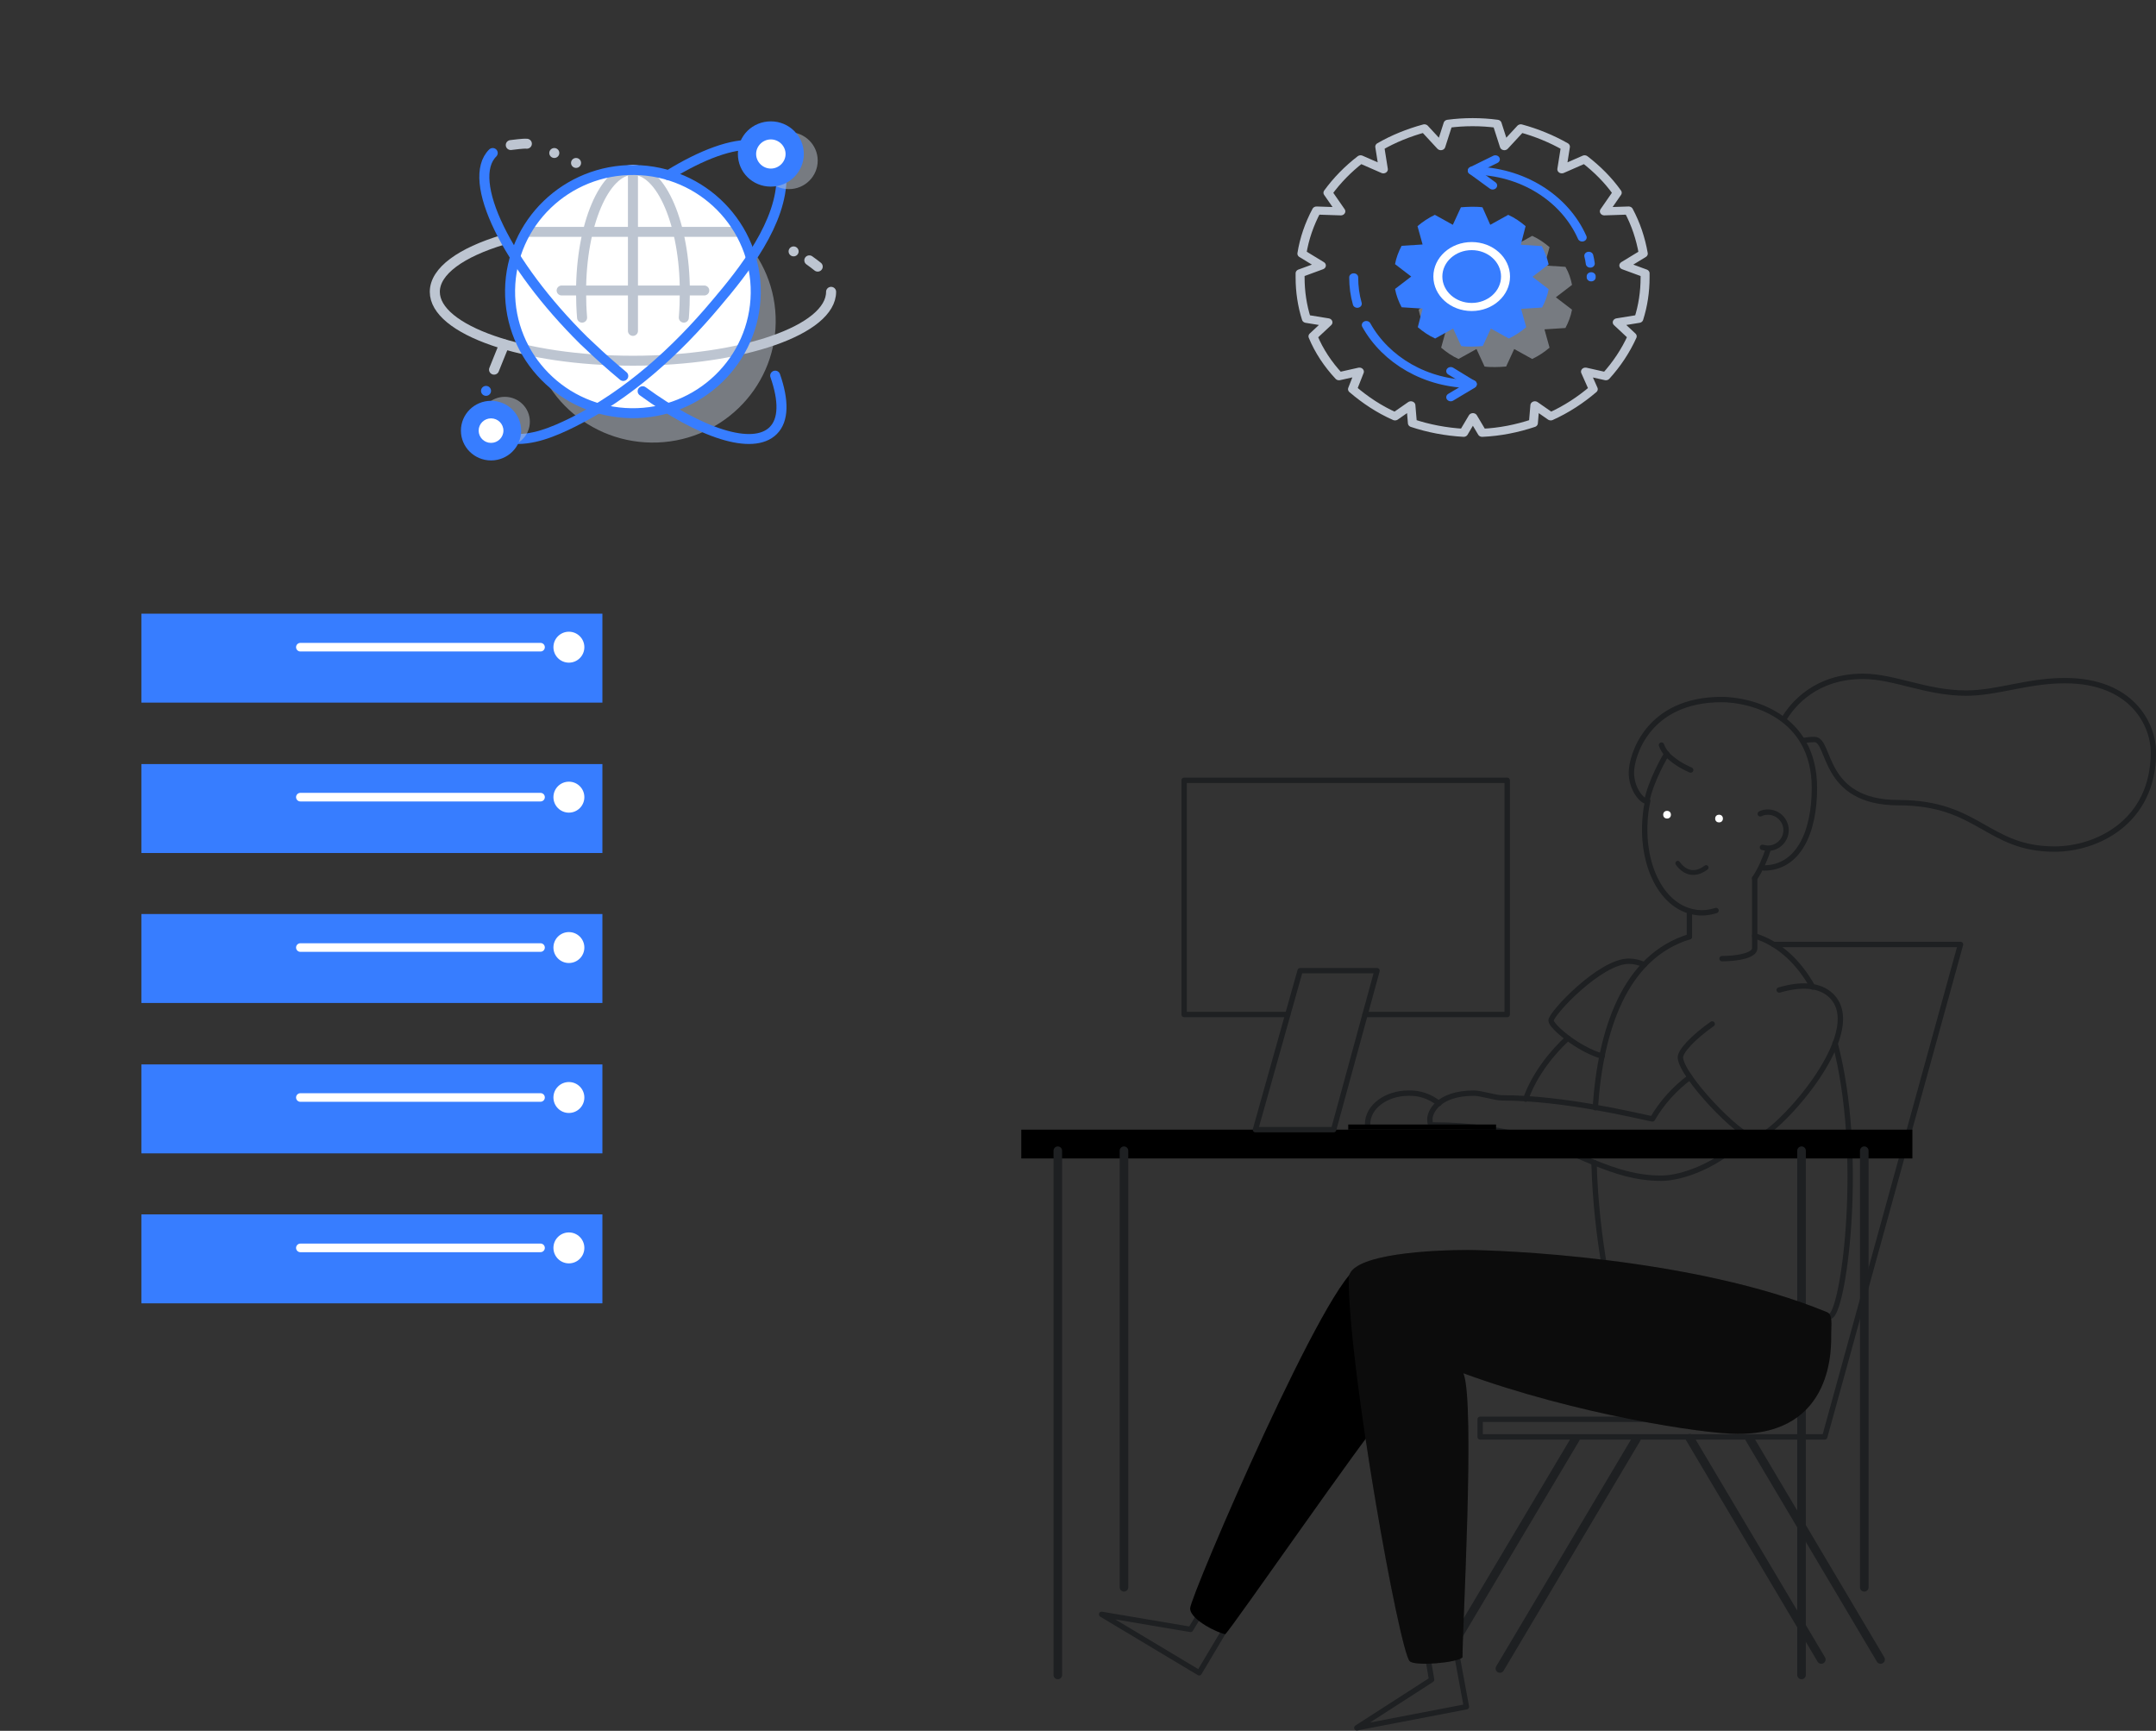 <?xml version="1.0" encoding="UTF-8" standalone="no"?>
<svg
   xmlns:dc="http://purl.org/dc/elements/1.1/"
   xmlns:cc="http://creativecommons.org/ns#"
   xmlns:rdf="http://www.w3.org/1999/02/22-rdf-syntax-ns#"
   xmlns:svg="http://www.w3.org/2000/svg"
   xmlns="http://www.w3.org/2000/svg"
   xmlns:sodipodi="http://sodipodi.sourceforge.net/DTD/sodipodi-0.dtd"
   xmlns:inkscape="http://www.inkscape.org/namespaces/inkscape"
   x="0px"
   y="0px"
   viewBox="0 0 501.8 402.8"
   style="enable-background:new 0 0 501.8 402.8;"
   xml:space="preserve"
   version="1.1"
   id="svg158"
   sodipodi:docname="server-woman.svg"
   inkscape:version="1.0.2-2 (e86c870879, 2021-01-15)"><rect x="0" y="0" width="501.8" height="402.8" fill="#333333" stroke="none"/><defs
   id="defs162" /><sodipodi:namedview
   pagecolor="#ffffff"
   bordercolor="#666666"
   borderopacity="1"
   objecttolerance="10"
   gridtolerance="10"
   guidetolerance="10"
   inkscape:pageopacity="0"
   inkscape:pageshadow="2"
   inkscape:window-width="2400"
   inkscape:window-height="1284"
   id="namedview160"
   showgrid="false"
   inkscape:zoom="2.0903675"
   inkscape:cx="250.89999"
   inkscape:cy="201.39999"
   inkscape:window-x="-9"
   inkscape:window-y="-9"
   inkscape:window-maximized="1"
   inkscape:current-layer="svg158" />
<style
   type="text/css"
   id="style2">
	.server-woman-0{fill:#BDC5D1;}
	.server-woman-1{fill:#E7EAF3;}
	.server-woman-2{fill:none;stroke:#E7EAF3;}
	.server-woman-3{fill:none;stroke:#1E2022;}
	.server-woman-4{fill:#377DFF;}
	.server-woman-5{fill:#FFFFFF;}
	.server-woman-6{fill:none;stroke:#FFFFFF;}
	.server-woman-7{fill:#00C9A7;}
</style>





<line
   class="server-woman-3 fill-none stroke-dark"
   stroke-width="2"
   stroke-linecap="round"
   stroke-linejoin="round"
   x1="423.9"
   y1="386.2"
   x2="393.3"
   y2="334.7"
   id="line14" />
<line
   class="server-woman-3 fill-none stroke-dark"
   stroke-width="2"
   stroke-linecap="round"
   stroke-linejoin="round"
   x1="437.7"
   y1="386.2"
   x2="407.2"
   y2="334.8"
   id="line16" />
<line
   class="server-woman-3 fill-none stroke-dark"
   stroke-width="2"
   stroke-linecap="round"
   stroke-linejoin="round"
   x1="338.5"
   y1="382.2"
   x2="366.7"
   y2="334.8"
   id="line18" />
<path
   class="server-woman-3 fill-none stroke-dark"
   stroke-width="1.25"
   stroke-linecap="round"
   stroke-linejoin="round"
   d="M412.8,219.8h43.5l-31.6,114.6h-80.2v-4.1H404l1.3-26.7"
   id="path20" />
<polyline
   class="server-woman-3 fill-none stroke-dark"
   stroke-width="1.25"
   stroke-linecap="round"
   stroke-linejoin="round"
   points="285.3,378.9 279.1,389.3 256.4,375.7 277.1,379.2 279.6,375.1 "
   id="polyline22" />
<path
   d="M316.5,294.9c-6.6,0-39.5,76.6-39.5,79.4s7.1,6,8.2,6c1.6-1.5,33.1-47,36.4-50.2C324.9,326.9,316.5,294.9,316.5,294.9z"
   id="path24" />
<path
   class="server-woman-3 fill-none stroke-dark"
   stroke-width="1.25"
   stroke-linecap="round"
   stroke-linejoin="round"
   d="M334.9,256.8c-2-1.6-4.5-2.5-7.1-2.4c-5.2,0-9.5,3.2-9.5,7.2"
   id="path26" />
<path
   class="server-woman-3 fill-none stroke-dark"
   stroke-width="1.25"
   stroke-linecap="round"
   stroke-linejoin="round"
   d="M364.9,241.6c-3.3,3-7.7,8.2-9.8,14.2"
   id="path28" />
<path
   class="server-woman-3 fill-none stroke-dark"
   stroke-width="1.25"
   stroke-linecap="round"
   stroke-linejoin="round"
   d="M382.7,224.5c-1.1-0.5-2.4-0.8-3.6-0.8c-6.7,0-18.1,12.2-18.1,13.8c0,1.3,6.1,6.6,11.9,8.3"
   id="path30" />
<path
   class="server-woman-3 fill-none stroke-dark"
   stroke-width="1.25"
   stroke-linecap="round"
   stroke-linejoin="round"
   d="M371.3,257.8c1.2-18,6.8-35.2,21.9-39.8"
   id="path32" />
<path
   class="server-woman-3 fill-none stroke-dark"
   stroke-width="1.25"
   stroke-linecap="round"
   stroke-linejoin="round"
   d="M427.1,242.8c6.8,25.6,2.2,61.1-0.9,63.4c-4.8,3.6-47,4-49.8,0.3c-1.2-1.5-4.9-17.7-5.4-35.9"
   id="path34" />
<path
   class="server-woman-3 fill-none stroke-dark"
   stroke-width="1.25"
   stroke-linecap="round"
   stroke-linejoin="round"
   d="M408.4,217.8c5.8,1.8,10.3,6.2,13.5,11.9"
   id="path36" />
<path
   class="server-woman-3 fill-none stroke-dark"
   stroke-width="1.25"
   stroke-linecap="round"
   stroke-linejoin="round"
   d="M400.8,223.1c3.8,0,7.6-0.8,7.6-2.4v-16.3"
   id="path38" />
<line
   class="server-woman-3 fill-none stroke-dark"
   stroke-width="1.25"
   stroke-linecap="round"
   stroke-linejoin="round"
   x1="393.2"
   y1="212.1"
   x2="393.2"
   y2="218"
   id="line40" />
<path
   class="server-woman-3 fill-none stroke-dark"
   stroke-width="1.25"
   stroke-linecap="round"
   stroke-linejoin="round"
   d="M399.4,211.9c-1.6,0.5-3.3,0.7-4.9,0.4c-8.2-1.3-13.2-12.2-11.3-24.4c0.1-0.5,0.2-1,0.3-1.5"
   id="path42" />
<path
   class="server-woman-3 fill-none stroke-dark"
   stroke-width="1.25"
   stroke-linecap="round"
   stroke-linejoin="round"
   d="M411.6,197.5c-0.8,2.4-1.8,4.8-3.2,6.9"
   id="path44" />
<path
   class="server-woman-3 fill-none stroke-dark"
   stroke-width="1.25"
   stroke-miterlimit="10"
   d="M415.1,167.5c2.2-3.8,7.7-10.1,18.5-10.1c7.3,0,14.7,3.9,24,3.9c7.3,0,14.2-2.9,23-2.9  c15.7,0,20.6,10.3,20.6,16.7c0,16.2-13.2,22.5-23,22.5c-15.7,0-17.6-10.8-36.3-10.8c-18.1,0-15.7-14.7-19.6-14.7  c-0.9,0-1.9,0.1-2.8,0.3"
   id="path46" />
<path
   class="server-woman-3 fill-none stroke-dark"
   stroke-width="1.25"
   stroke-linecap="round"
   stroke-linejoin="round"
   d="M410.5,202c8,0,11.8-8.2,11.8-18.6c0-17.1-15.1-20.6-21.6-20.6c-17.3,0-21,13.2-21,17s2.4,6.6,3.6,6.7  c0.8-4.6,4.4-10.8,4.6-11c1.6,1.6,3.5,2.8,5.6,3.7"
   id="path48" />
<path
   class="server-woman-3 fill-none stroke-dark"
   stroke-width="1.25"
   stroke-linecap="round"
   stroke-linejoin="round"
   d="M409.7,189.4c0.6-0.3,1.1-0.4,1.8-0.4c2.3,0,4.2,1.9,4.2,4.2s-1.9,4.2-4.2,4.2c-0.4,0-0.9-0.1-1.3-0.2"
   id="path50" />
<path
   class="server-woman-3 fill-none stroke-dark"
   stroke-width="1.25"
   stroke-linecap="round"
   stroke-linejoin="round"
   d="M371.1,270.6c5,2,9.7,3.6,15.6,3.6c4.6,0,13.4-2.9,20-10"
   id="path52" />
<path
   class="server-woman-3 fill-none stroke-dark"
   stroke-width="1.25"
   stroke-linecap="round"
   stroke-linejoin="round"
   d="M393.3,250.7c-3.5,2.6-6.5,5.9-8.7,9.7c-4-0.8-20.5-4.9-35.1-4.9c-1.4,0-4.9-1.1-6.4-1.1  c-8.6,0-10.3,4.6-10.3,6s0.3,1.4,0.6,1.4c18.9,0,28.7,5.1,37.7,8.8"
   id="path54" />
<path
   class="server-woman-3 fill-none stroke-dark"
   stroke-width="1.25"
   stroke-linecap="round"
   stroke-linejoin="round"
   d="M414.1,230.4c4.8-1.4,9.3-1.4,12.1,1.3c9.2,8.9-14,33.6-17.8,33.2c-3.7-0.4-17.1-14.5-17.3-18.8  c0-1.5,3-4.7,7.4-7.8"
   id="path56" />
<rect
   x="237.7"
   y="262.9"
   width="207.4"
   height="6.7"
   id="rect58" />
<line
   class="server-woman-3 fill-none stroke-dark"
   stroke-width="2"
   stroke-linecap="round"
   stroke-linejoin="round"
   x1="433.9"
   y1="369.4"
   x2="433.9"
   y2="267.8"
   id="line60" />
<line
   class="server-woman-3 fill-none stroke-dark"
   stroke-width="2"
   stroke-linecap="round"
   stroke-linejoin="round"
   x1="261.6"
   y1="369.4"
   x2="261.6"
   y2="267.8"
   id="line62" />
<line
   class="server-woman-3 fill-none stroke-dark"
   stroke-width="2"
   stroke-linecap="round"
   stroke-linejoin="round"
   x1="419.3"
   y1="389.8"
   x2="419.3"
   y2="267.8"
   id="line64" />
<line
   class="server-woman-3 fill-none stroke-dark"
   stroke-width="2"
   stroke-linecap="round"
   stroke-linejoin="round"
   x1="246.2"
   y1="389.8"
   x2="246.2"
   y2="267.8"
   id="line66" />
<line
   class="server-woman-3 fill-none stroke-dark"
   stroke-width="2"
   stroke-linecap="round"
   stroke-linejoin="round"
   x1="349.1"
   y1="388.3"
   x2="380.9"
   y2="334.8"
   id="line68" />
<rect
   x="313.8"
   y="261.7"
   width="34.4"
   height="1.2"
   id="rect70" />
<polyline
   class="server-woman-3 fill-none stroke-dark"
   stroke-width="1.25"
   stroke-linecap="round"
   stroke-linejoin="round"
   points="299.7,236.1 275.6,236.1 275.6,181.6 350.8,181.6 350.8,236.1 317.7,236.1 "
   id="polyline72" />
<polygon
   class="server-woman-3 fill-none stroke-dark"
   stroke-width="1.25"
   stroke-linecap="round"
   stroke-linejoin="round"
   points="302.6,225.9 292.2,262.9 310.4,262.9 320.5,225.9 "
   id="polygon74" />










<rect
   x="32.907"
   y="142.816"
   class="server-woman-4 fill-primary"
   width="107.3"
   height="20.7"
   id="rect96" />
<circle
   class="server-woman-5 fill-white"
   cx="132.407"
   cy="150.616"
   r="3.6"
   id="circle98" />
<line
   class="server-woman-6 fill-none stroke-white"
   stroke-width="2"
   stroke-linecap="round"
   stroke-linejoin="round"
   x1="69.907"
   y1="150.616"
   x2="125.807"
   y2="150.616"
   id="line100" />
<rect
   x="32.907"
   y="177.816"
   class="server-woman-4 fill-primary"
   width="107.3"
   height="20.7"
   id="rect102" />
<circle
   class="server-woman-5 fill-white"
   cx="132.407"
   cy="185.516"
   r="3.6"
   id="circle104" />
<line
   class="server-woman-6 fill-none stroke-white"
   stroke-width="2"
   stroke-linecap="round"
   stroke-linejoin="round"
   x1="69.907"
   y1="185.516"
   x2="125.807"
   y2="185.516"
   id="line106" />
<rect
   x="32.907"
   y="212.716"
   class="server-woman-4 fill-primary"
   width="107.3"
   height="20.7"
   id="rect108" />
<circle
   class="server-woman-5 fill-white"
   cx="132.407"
   cy="220.516"
   r="3.6"
   id="circle110" />
<line
   class="server-woman-6 fill-none stroke-white"
   stroke-width="2"
   stroke-linecap="round"
   stroke-linejoin="round"
   x1="69.907"
   y1="220.516"
   x2="125.807"
   y2="220.516"
   id="line112" />
<rect
   x="32.907"
   y="247.716"
   class="server-woman-4 fill-primary"
   width="107.3"
   height="20.7"
   id="rect114" />
<circle
   class="server-woman-5 fill-white"
   cx="132.407"
   cy="255.416"
   r="3.6"
   id="circle116" />
<line
   class="server-woman-6 fill-none stroke-white"
   stroke-width="2"
   stroke-linecap="round"
   stroke-linejoin="round"
   x1="69.907"
   y1="255.416"
   x2="125.807"
   y2="255.416"
   id="line118" />
<rect
   x="32.907"
   y="282.616"
   class="server-woman-4 fill-primary"
   width="107.3"
   height="20.7"
   id="rect120" />
<circle
   class="server-woman-5 fill-white"
   cx="132.407"
   cy="290.416"
   r="3.6"
   id="circle122" />
<line
   class="server-woman-6 fill-none stroke-white"
   stroke-width="2"
   stroke-linecap="round"
   stroke-linejoin="round"
   x1="69.907"
   y1="290.416"
   x2="125.807"
   y2="290.416"
   id="line124" />








<path
   class="server-woman-3 fill-none stroke-dark"
   stroke-width="1.25"
   stroke-linecap="round"
   stroke-linejoin="round"
   d="M386.7,173.4c0.3,0.8,0.7,1.5,1.3,2.1"
   id="path142" />
<polyline
   class="server-woman-3 fill-none stroke-dark"
   stroke-width="1.25"
   stroke-linecap="round"
   stroke-linejoin="round"
   points="339.1,385.3 341.3,397.2 315.8,402.1 333.2,390.9 332.4,386.2 "
   id="polyline144" />
<path
   d="M426.2,310.5c0-2.1,0.4-4.5-0.9-5.1c-31.2-12.9-76.8-14.5-83.8-14.5s-27.6,0.7-27.6,6.6c0,21.3,11.8,86.7,14.2,89.1  c1.1,1.2,11.1,0.4,12.3-0.9c-0.1-5.4,3-59.5,0.2-66.1c26.2,9.6,55.9,14.1,63.8,14.1C427.1,333.8,426.2,313,426.2,310.5z"
   id="path146" />
<path
   class="server-woman-5 fill-white"
   opacity=".05"
   d="M426.2,310.5c0-2.1,0.4-4.5-0.9-5.1c-31.2-12.9-76.8-14.5-83.8-14.5s-27.6,0.7-27.6,6.6  c0,21.3,11.8,86.7,14.2,89.1c1.1,1.2,11.1,0.4,12.3-0.9c-0.1-5.4,3-59.5,0.2-66.1c26.2,9.6,55.9,14.1,63.8,14.1  C427.1,333.8,426.2,313,426.2,310.5z"
   id="path148" />

<circle
   class="server-woman-5 fill-white"
   cx="400.1"
   cy="190.5"
   r="0.9"
   id="circle152" />
<circle
   class="server-woman-5 fill-white"
   cx="388"
   cy="189.6"
   r="0.9"
   id="circle154" />
<path
   class="server-woman-3 fill-none stroke-dark"
   stroke-width="1.119"
   stroke-linecap="round"
   stroke-linejoin="round"
   d="M390.5,200.9c0,0,2.5,4.1,6.6,1"
   id="path156" />
<style
   type="text/css"
   id="style198">
	.icon-3-0{fill:none;stroke:#BDC5D1;}
	.icon-3-1{fill:#BDC5D1;}
	.icon-3-2{fill:#377DFF;}
	.icon-3-3{fill:none;stroke:#377DFF;}
	.icon-3-4{fill:none;stroke:#FFFFFF;}
</style><g
   id="g242"
   transform="matrix(0.697,0,0,0.627,300.711,26.925)"><path
     class="icon-3-0 fill-none stroke-gray-400"
     stroke-width="3"
     stroke-linecap="round"
     stroke-linejoin="round"
     stroke-miterlimit="10"
     d="m 117.9,60 c 0,-0.5 0,-1 0,-1.5 l -7.1,-2.9 6.5,-4.4 c -0.9,-5.7 -2.5,-11 -4.9,-16 l -8.1,0.3 4.3,-6.9 c -3,-4.7 -6.7,-8.8 -10.9,-12.4 l -7.6,3.7 1.2,-8.4 C 86.7,8.6 81.7,6.3 76.4,4.7 L 70.9,11.3 68.5,3 C 65.8,2.6 63.1,2.4 60.3,2.4 57.5,2.4 54.8,2.6 52.1,3 L 49.7,11.3 44.2,4.7 C 38.9,6.3 33.8,8.6 29.3,11.5 l 1.2,8.4 -7.6,-3.7 C 18.7,19.8 15,24 12,28.6 l 4.3,6.9 -8.1,-0.3 c -2.4,5 -4.1,10.4 -4.9,16 l 6.5,4.4 -7.1,2.9 c 0,0.5 0,1 0,1.5 0,5.3 0.7,10.5 2.1,15.4 l 7.2,1.3 -5,5.2 c 2,5.4 5,10.4 8.7,14.8 l 6.8,-1.7 -2.3,6.5 c 4.2,4 8.9,7.5 14.2,10.1 l 5.3,-4.1 0.5,6.6 c 5.4,2 11.1,3.2 17.1,3.6 l 3.1,-5.8 3.1,5.8 c 6,-0.3 11.7,-1.6 17.1,-3.6 l 0.5,-6.6 5.3,4.1 c 5.2,-2.6 10,-6.1 14.2,-10.1 L 98,95 l 6.8,1.7 c 3.6,-4.4 6.6,-9.4 8.8,-14.8 l -5,-5.2 7.2,-1.3 c 1.4,-4.9 2.1,-10 2.1,-15.4 z"
     id="path200" /><path
     class="icon-3-1 fill-gray-400"
     opacity="0.5"
     d="m 91.3,56.1 -7,-0.5 1.7,-6.8 c -1.7,-1.6 -3.6,-3.1 -5.8,-4.2 l -6,3.7 -2.7,-6.5 c -1.2,-0.2 -2.4,-0.2 -3.6,-0.2 -1.2,0 -2.4,0.1 -3.6,0.2 l -2.7,6.5 -6,-3.7 c -2.1,1.1 -4.1,2.6 -5.8,4.2 l 1.7,6.8 -7,0.5 c -1,2.1 -1.8,4.4 -2.2,6.8 l 5.4,4.6 -5.4,4.5 c 0.4,2.4 1.2,4.7 2.2,6.8 l 7,0.5 -1.7,6.8 c 1.7,1.6 3.6,3.1 5.8,4.2 l 6,-3.7 2.7,6.5 c 1.2,0.2 2.4,0.2 3.6,0.2 1.2,0 2.4,-0.1 3.6,-0.2 l 2.7,-6.5 6,3.7 c 2.1,-1.1 4.1,-2.6 5.8,-4.2 l -1.7,-6.8 7,-0.5 c 1,-2.1 1.8,-4.4 2.2,-6.8 l -5.4,-4.6 5.4,-4.6 c -0.4,-2.3 -1.1,-4.6 -2.2,-6.7 z"
     id="path202" /><path
     class="icon-3-2 fill-primary"
     d="M 83.4,48.4 76.4,47.9 78,41 c -1.7,-1.6 -3.6,-3.1 -5.8,-4.2 l -6,3.7 -2.6,-6.5 c -1.2,-0.2 -2.4,-0.2 -3.6,-0.2 -1.2,0 -2.4,0.1 -3.6,0.2 l -2.7,6.5 -6,-3.7 c -2.1,1.1 -4.1,2.6 -5.8,4.2 l 1.7,6.8 -7,0.5 c -1,2.1 -1.8,4.4 -2.2,6.8 l 5.4,4.6 -5.4,4.6 c 0.4,2.4 1.2,4.7 2.2,6.8 l 7,0.5 -1.6,6.9 c 1.7,1.6 3.6,3.1 5.8,4.2 l 6,-3.7 2.7,6.5 c 1.2,0.2 2.4,0.2 3.6,0.2 1.2,0 2.4,-0.1 3.6,-0.2 l 2.7,-6.5 6,3.7 c 2.1,-1.1 4.1,-2.6 5.8,-4.2 l -1.7,-6.8 7,-0.5 c 1,-2.1 1.8,-4.4 2.2,-6.8 l -5.4,-4.6 5.4,-4.6 c -0.5,-2.4 -1.3,-4.7 -2.3,-6.8 z"
     id="path204" /><path
     class="icon-3-3 fill-none stroke-primary"
     stroke-width="3"
     stroke-linecap="round"
     stroke-linejoin="round"
     stroke-miterlimit="10"
     d="m 99.9,59.6 c 0,0.1 0,0.3 0,0.4"
     id="path206" /><path
     class="icon-3-3 fill-none stroke-primary"
     stroke-width="3"
     stroke-linecap="round"
     stroke-linejoin="round"
     stroke-miterlimit="10"
     d="m 99.1,52 c 0.2,0.9 0.4,1.9 0.5,2.9"
     id="path208" /><path
     class="icon-3-3 fill-none stroke-primary"
     stroke-width="3"
     stroke-linecap="round"
     stroke-linejoin="round"
     stroke-miterlimit="10"
     d="m 60.2,20.4 c 16.6,0 30.9,10.2 36.7,24.8"
     id="path210" /><path
     class="icon-3-3 fill-none stroke-primary"
     stroke-width="3"
     stroke-linecap="round"
     stroke-linejoin="round"
     stroke-miterlimit="10"
     d="M 21.8,69.8 C 21,66.7 20.6,63.4 20.6,60"
     id="path212" /><path
     class="icon-3-3 fill-none stroke-primary"
     stroke-width="3"
     stroke-linecap="round"
     stroke-linejoin="round"
     stroke-miterlimit="10"
     d="M 60.2,99.6 C 44.7,99.6 31.3,90.7 24.8,77.7"
     id="path214" /><circle
     class="icon-3-4 fill-none stroke-white"
     stroke-width="3"
     stroke-linecap="round"
     stroke-linejoin="round"
     stroke-miterlimit="10"
     cx="60"
     cy="59.7"
     r="11.3"
     id="circle216" /><polyline
     class="icon-3-3 fill-none stroke-primary"
     stroke-width="3"
     stroke-linecap="round"
     stroke-linejoin="round"
     stroke-miterlimit="10"
     points="67,25.9 60.2,20.4 67.9,16.2 "
     id="polyline218" /><polyline
     class="icon-3-3 fill-none stroke-primary"
     stroke-width="3"
     stroke-linecap="round"
     stroke-linejoin="round"
     stroke-miterlimit="10"
     points="53,94.8 60.2,99.7 53,104.5 "
     id="polyline220" /></g><style
   type="text/css"
   id="style336">
	.icon-25-0{fill:none;stroke:#BDC5D1;}
	.icon-25-1{fill:#BDC5D1;}
	.icon-25-2{fill:#FFFFFF;}
	.icon-25-3{fill:none;stroke:#377DFF;}
	.icon-25-4{fill:#377DFF;stroke:#377DFF;}
</style><g
   id="g470"
   transform="matrix(0.779,0,0,0.771,100.577,20.958)"><line
     class="icon-25-0 fill-none stroke-gray-400"
     stroke-width="3"
     stroke-linecap="round"
     stroke-linejoin="round"
     stroke-miterlimit="10"
     x1="43"
     y1="22"
     x2="43"
     y2="22"
     id="line338" /><circle
     transform="matrix(0.013,-1,1,0.013,-4.611,134.799)"
     class="icon-25-1 fill-gray-400"
     opacity="0.5"
     stroke-width="3"
     stroke-linecap="round"
     stroke-linejoin="round"
     stroke-miterlimit="10"
     cx="66"
     cy="69.7"
     id="ellipse340"
     r="36.7" /><circle
     transform="matrix(0.013,-1,1,0.013,-1.592,120.045)"
     class="icon-25-2 fill-white"
     cx="60"
     cy="60.8"
     id="ellipse342"
     r="36.7" /><path
     class="icon-25-0 fill-none stroke-gray-400"
     stroke-width="3"
     stroke-linecap="round"
     stroke-linejoin="round"
     stroke-miterlimit="10"
     d="M 27.3,43.6"
     id="path344" /><path
     class="icon-25-0 fill-none stroke-gray-400"
     stroke-width="3"
     stroke-linecap="round"
     stroke-linejoin="round"
     stroke-miterlimit="10"
     d="M 119.2,60.9 C 119.2,72.4 92.7,81.7 60,81.7 27.3,81.7 0.8,72.4 0.8,60.9 0.8,54.6 8.7,49 21.2,45.2"
     id="path346" /><path
     class="icon-25-0 fill-none stroke-gray-400"
     stroke-width="3"
     stroke-linecap="round"
     stroke-linejoin="round"
     stroke-miterlimit="10"
     d="m 112.7,51.4 c 0.9,0.6 1.7,1.3 2.5,1.9"
     id="path348" /><path
     class="icon-25-0 fill-none stroke-gray-400"
     stroke-width="3"
     stroke-linecap="round"
     stroke-linejoin="round"
     stroke-miterlimit="10"
     d="M 92.7,43.6"
     id="path350" /><path
     class="icon-25-0 fill-none stroke-gray-400"
     stroke-width="3"
     stroke-linecap="round"
     stroke-linejoin="round"
     stroke-miterlimit="10"
     d="M 23.9,86.3"
     id="path352" /><path
     class="icon-25-3 fill-none stroke-primary"
     stroke-width="3"
     stroke-linecap="round"
     stroke-linejoin="round"
     stroke-miterlimit="10"
     d="m 57.1,86.3 c -0.9,-0.8 -1.9,-1.6 -2.8,-2.4 -3,-2.6 -6,-5.4 -9,-8.3 C 22.2,52.5 10,27.1 18.1,19"
     id="path354" /><path
     class="icon-25-0 fill-none stroke-gray-400"
     stroke-width="3"
     stroke-linecap="round"
     stroke-linejoin="round"
     stroke-miterlimit="10"
     d="M 95.2,71.5"
     id="path356" /><path
     class="icon-25-0 fill-none stroke-gray-400"
     stroke-width="3"
     stroke-linecap="round"
     stroke-linejoin="round"
     stroke-miterlimit="10"
     d="M 74.7,46.2"
     id="path358" /><path
     class="icon-25-0 fill-none stroke-gray-400"
     stroke-width="3"
     stroke-linecap="round"
     stroke-linejoin="round"
     stroke-miterlimit="10"
     d="M 45.3,46.2"
     id="path360" /><path
     class="icon-25-0 fill-none stroke-gray-400"
     stroke-width="3"
     stroke-linecap="round"
     stroke-linejoin="round"
     stroke-miterlimit="10"
     d="M 60,97.7"
     id="path362" /><path
     class="icon-25-0 fill-none stroke-gray-400"
     stroke-width="3"
     stroke-linecap="round"
     stroke-linejoin="round"
     stroke-miterlimit="10"
     d="M 74.7,72.6"
     id="path364" /><line
     class="icon-25-0 fill-none stroke-gray-400"
     stroke-width="3"
     stroke-linecap="round"
     stroke-linejoin="round"
     stroke-miterlimit="10"
     x1="91.6"
     y1="42.8"
     x2="28.4"
     y2="42.8"
     id="line366" /><line
     class="icon-25-0 fill-none stroke-gray-400"
     stroke-width="3"
     stroke-linecap="round"
     stroke-linejoin="round"
     stroke-miterlimit="10"
     x1="60"
     y1="24.1"
     x2="60"
     y2="72.7"
     id="line368" /><path
     class="icon-25-0 fill-none stroke-gray-400"
     stroke-width="3"
     stroke-linecap="round"
     stroke-linejoin="round"
     stroke-miterlimit="10"
     d="m 44.8,68.7 c -0.2,-2.5 -0.3,-5.1 -0.3,-7.8 0,-20.3 7,-36.8 15.5,-36.8 8.5,0 15.5,16.5 15.5,36.8 0,2.7 -0.1,5.3 -0.3,7.8"
     id="path370" /><path
     class="icon-25-0 fill-none stroke-gray-400"
     stroke-width="3"
     stroke-linecap="round"
     stroke-linejoin="round"
     stroke-miterlimit="10"
     d="M 45.3,72.6"
     id="path372" /><path
     class="icon-25-0 fill-none stroke-gray-400"
     stroke-width="3"
     stroke-linecap="round"
     stroke-linejoin="round"
     stroke-miterlimit="10"
     d="M 81.6,85.9"
     id="path374" /><path
     class="icon-25-0 fill-none stroke-gray-400"
     stroke-width="3"
     stroke-linecap="round"
     stroke-linejoin="round"
     stroke-miterlimit="10"
     d="M 91.1,43.2"
     id="path376" /><path
     class="icon-25-0 fill-none stroke-gray-400"
     stroke-width="3"
     stroke-linecap="round"
     stroke-linejoin="round"
     stroke-miterlimit="10"
     d="M 60,40.1"
     id="path378" /><path
     class="icon-25-3 fill-none stroke-primary"
     stroke-width="3"
     stroke-linecap="round"
     stroke-linejoin="round"
     stroke-miterlimit="10"
     d="M 70.6,25.7 C 80.7,19.4 89.7,16.1 95.9,16.6"
     id="path380" /><circle
     transform="matrix(0.013,-1,1,0.013,-1.592,120.045)"
     class="icon-25-3 fill-none stroke-primary"
     stroke-width="3"
     stroke-linecap="round"
     stroke-linejoin="round"
     stroke-miterlimit="10"
     cx="60"
     cy="60.8"
     id="ellipse382"
     r="36.7" /><path
     class="icon-25-3 fill-none stroke-primary"
     stroke-width="3"
     stroke-linecap="round"
     stroke-linejoin="round"
     stroke-miterlimit="10"
     d="m 102.5,86.2 c 2.6,7.5 2.6,13.4 -0.6,16.6 -6.1,6.1 -21.8,0.8 -39,-11.9"
     id="path384" /><path
     class="icon-25-3 fill-none stroke-primary"
     stroke-width="3"
     stroke-linecap="round"
     stroke-linejoin="round"
     stroke-miterlimit="10"
     d="M 104.4,25.9 C 104.6,40 93.2,54.5 84.7,64.6 72.9,78.8 58.5,92 42,100.3 c -5.6,2.8 -12.3,5.7 -18.7,4.9"
     id="path386" /><path
     class="icon-25-0 fill-none stroke-gray-400"
     stroke-width="3"
     stroke-linecap="round"
     stroke-linejoin="round"
     stroke-miterlimit="10"
     d="M 101.9,19"
     id="path388" /><path
     class="icon-25-0 fill-none stroke-gray-400"
     stroke-width="3"
     stroke-linecap="round"
     stroke-linejoin="round"
     stroke-miterlimit="10"
     d="M 51.6,73.3"
     id="path390" /><path
     class="icon-25-0 fill-none stroke-gray-400"
     stroke-width="3"
     stroke-linecap="round"
     stroke-linejoin="round"
     stroke-miterlimit="10"
     d="M 106.8,52.5"
     id="path392" /><path
     class="icon-25-0 fill-none stroke-gray-400"
     stroke-width="3"
     stroke-linecap="round"
     stroke-linejoin="round"
     stroke-miterlimit="10"
     d="M 84.3,35.2"
     id="path394" /><line
     class="icon-25-0 fill-none stroke-gray-400"
     stroke-width="3"
     stroke-linecap="round"
     stroke-linejoin="round"
     stroke-miterlimit="10"
     x1="81.3"
     y1="60.5"
     x2="38.7"
     y2="60.5"
     id="line396" /><circle
     class="icon-25-1 fill-gray-400"
     opacity="0.5"
     stroke-width="3"
     stroke-linecap="round"
     stroke-linejoin="round"
     stroke-miterlimit="10"
     cx="21.7"
     cy="100.1"
     r="7.5"
     id="circle398" /><circle
     class="icon-25-4 fill-primary stroke-primary"
     stroke-width="3"
     stroke-linecap="round"
     stroke-linejoin="round"
     stroke-miterlimit="10"
     cx="17.6"
     cy="102.8"
     r="7.5"
     id="circle400" /><circle
     class="icon-25-2 fill-white"
     cx="17.6"
     cy="102.8"
     r="3.7"
     id="circle402" /><path
     class="icon-25-1 fill-gray-400"
     opacity="0.5"
     stroke-width="3"
     stroke-linecap="round"
     stroke-linejoin="round"
     stroke-miterlimit="10"
     d="m 115.2,21.3 c 0,4.7 -3.8,8.6 -8.6,8.6 -4.8,0 -8.6,-3.8 -8.6,-8.6 0,-4.8 3.8,-8.6 8.6,-8.6 4.8,0 8.6,3.9 8.6,8.6 z"
     id="path404" /><path
     class="icon-25-4 fill-primary stroke-primary"
     stroke-width="2.5"
     stroke-linecap="round"
     stroke-linejoin="round"
     stroke-miterlimit="10"
     d="m 109.8,19.3 c 0,4.7 -3.8,8.6 -8.6,8.6 -4.8,0 -8.6,-3.8 -8.6,-8.6 0,-4.8 3.8,-8.6 8.6,-8.6 4.8,0 8.6,3.9 8.6,8.6 z"
     id="path406" /><path
     class="icon-25-2 fill-white"
     d="m 105.6,19.3 c 0,2.4 -2,4.4 -4.4,4.4 -2.4,0 -4.4,-2 -4.4,-4.4 0,-2.4 2,-4.4 4.4,-4.4 2.4,0 4.4,2 4.4,4.4 z"
     id="path408" /><line
     class="icon-25-0 fill-none stroke-gray-400"
     stroke-width="3"
     stroke-linecap="round"
     stroke-linejoin="round"
     stroke-miterlimit="10"
     x1="108"
     y1="48.7"
     x2="108"
     y2="48.7"
     id="line410" /><line
     class="icon-25-3 fill-none stroke-primary"
     stroke-width="3"
     stroke-linecap="round"
     stroke-linejoin="round"
     stroke-miterlimit="10"
     x1="16.1"
     y1="90.8"
     x2="16.1"
     y2="90.8"
     id="line412" /><path
     class="icon-25-0 fill-none stroke-gray-400"
     stroke-width="3"
     stroke-linecap="round"
     stroke-linejoin="round"
     stroke-miterlimit="10"
     d="m 18.5,84.4 c 0.6,-1.4 2.4,-6.2 3.1,-7.6"
     id="path414" /><line
     class="icon-25-0 fill-none stroke-gray-400"
     stroke-width="3"
     stroke-linecap="round"
     stroke-linejoin="round"
     stroke-miterlimit="10"
     x1="36.5"
     y1="19"
     x2="36.5"
     y2="19"
     id="line416" /><path
     class="icon-25-0 fill-none stroke-gray-400"
     stroke-width="3"
     stroke-linecap="round"
     stroke-linejoin="round"
     stroke-miterlimit="10"
     d="m 23.5,16.6 c 1,-0.1 3.6,-0.5 4.8,-0.4"
     id="path418" /></g></svg>
